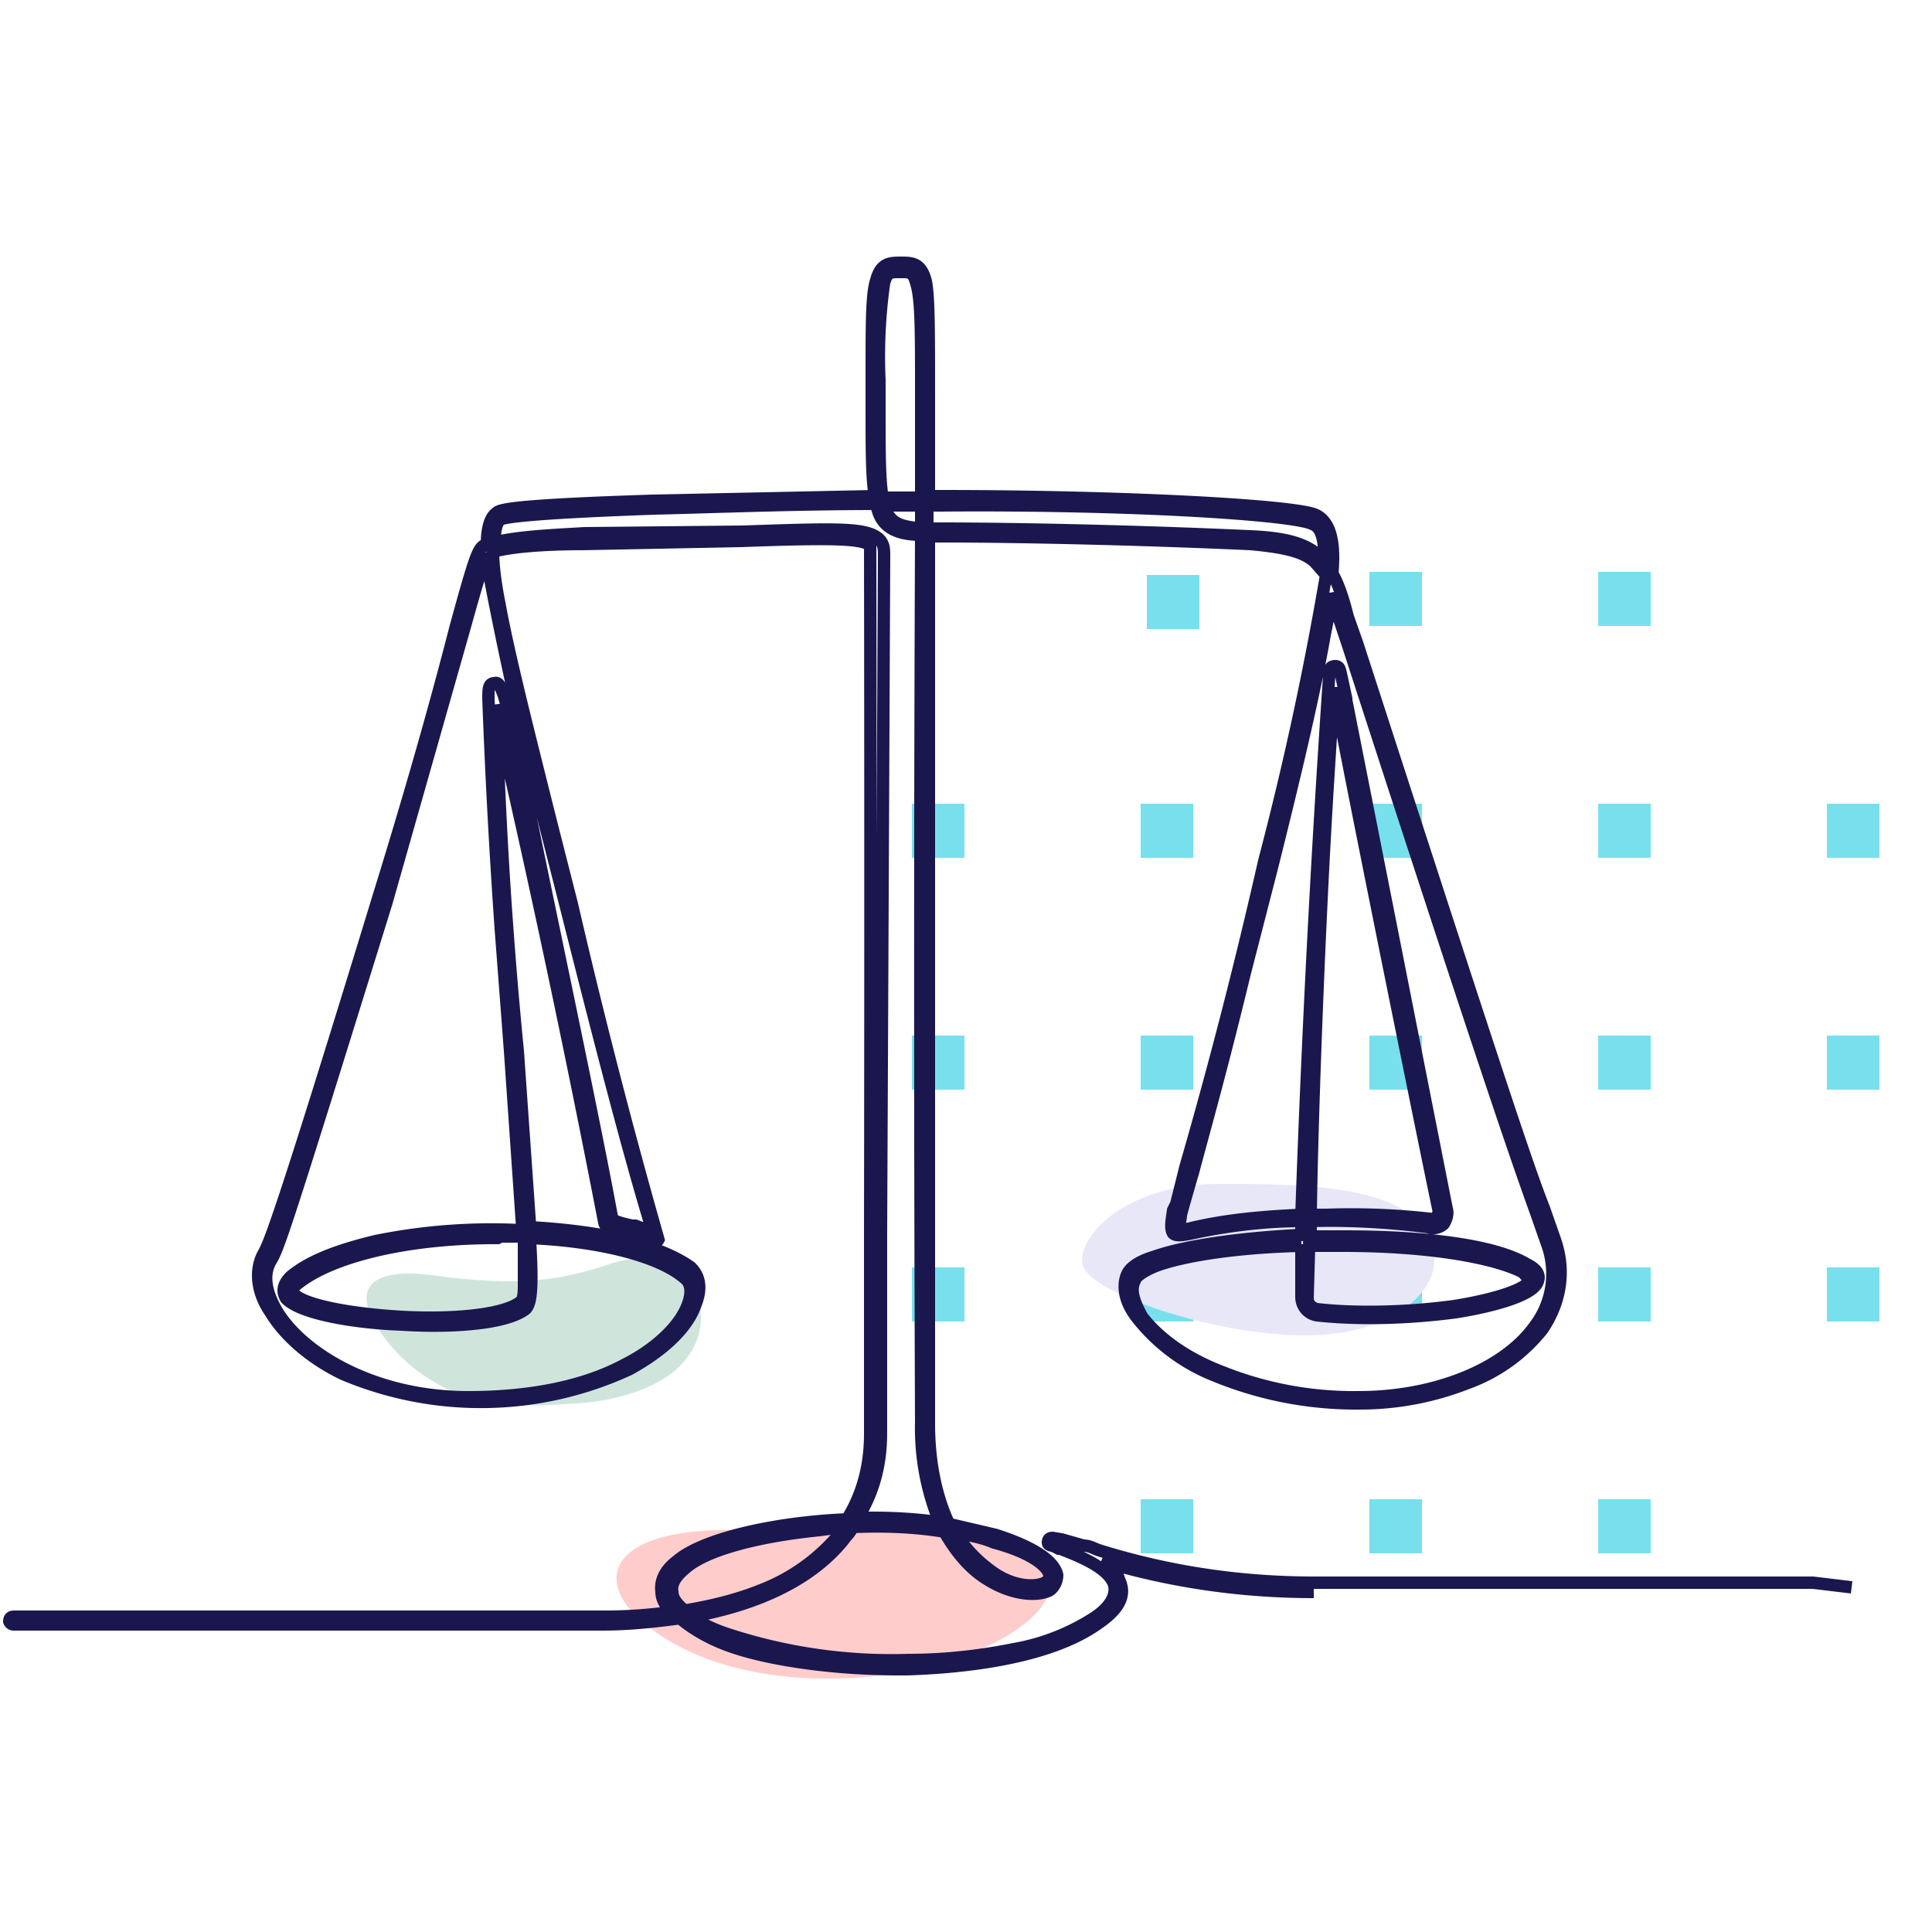 <svg xmlns="http://www.w3.org/2000/svg" width="125" height="125" fill="none">
  <path fill="#78E0ED" d="M77.6 37.2h-3.4v3.5h3.4v-3.5ZM92 37h-3.4v3.5H92V37Zm14.8 0h-3.4v3.5h3.4V37ZM62.4 52H59v3.5h3.4V52Zm14.8 0h-3.4v3.5h3.4V52ZM92 52h-3.4v3.5H92V52Zm14.8 0h-3.4v3.5h3.4V52Zm14.8 0h-3.4v3.5h3.4V52ZM62.4 67H59v3.5h3.4V67Zm14.8 0h-3.4v3.5h3.4V67ZM92 67h-3.4v3.5H92V67Zm14.8 0h-3.4v3.5h3.4V67Zm14.8 0h-3.4v3.5h3.4V67ZM62.4 82H59v3.5h3.4v-3.6Zm14.8 0h-3.4v3.5h3.4v-3.6ZM92 82h-3.4v3.5H92v-3.6Zm14.8 0h-3.4v3.5h3.4v-3.6Zm14.8 0h-3.4v3.5h3.4v-3.6ZM77.2 97h-3.4v3.5h3.4v-3.6ZM92 97h-3.4v3.5H92v-3.6Zm14.8 0h-3.4v3.5h3.4v-3.6Z"/>
  <path fill="#FCC" fill-rule="evenodd" d="M61.5 98.9c-3.8-.2-10.8 0-15.1.1-7.2.2-8 3.5-4.5 6.2 7 5.6 21.2 3.6 25.3-1 2.1-2.6.7-5-5.7-5.3Z" clip-rule="evenodd"/>
  <path fill="#CFE5DC" fill-rule="evenodd" d="M24.2 85.5c1.4 2.5 3.5 3.8 5 4.5 2.6 1.1 5.2 1 8 .8 2.5-.1 5.8-1 7.2-2.9 2.2-2.6.6-8-5-6.1-3 1-5.7 1.5-11.5.7-3-.4-5.2.3-3.7 3Z" clip-rule="evenodd"/>
  <path fill="#E8E7F8" d="M92.8 81.6c0 2-2.7 4.8-8.4 4.8-5.8 0-14.4-2.8-14.4-4.8s3.2-5 8.9-5 13.9 0 13.9 5Z"/>
  <path stroke="#1A174F" stroke-width=".8" d="M85 103c-4.8 0-9.4-.7-13.7-2 .5.3 1 .7 1.1 1.2.5 1 0 1.9-1.3 2.8-3.3 2.4-9.2 2.9-12.4 3h-.6c-4.5 0-9-.7-11.4-1.7-1-.4-2-1-2.7-1.6-1.5.2-3.2.4-5 .4H.9a.3.3 0 0 1-.3-.2c0-.2.1-.3.3-.3H39c1.6 0 3-.1 4.4-.3-.3-.4-.6-.8-.6-1.3-.1-.7.2-1.4 1-2 1.6-1.4 6.2-2.5 11-2.7 1.5-2.4 1.5-4.8 1.5-5.7V79.8a13958.2 13958.2 0 0 0 0-44.5c-.5-.5-2.8-.5-8.4-.3l-10.2.2c-2.7 0-4.8.2-5.8.5 0 1 .2 2.3.4 3.3.6 3.3 1.8 8 3.3 14l1.4 5.5a442.4 442.4 0 0 0 5.6 21.7c-.1.2-.4.1-1 0l-.7-.3h-.2c-1.1-.3-1.5-.4-1.6-.8a934 934 0 0 0-6.2-29.5l-.5-2.4-.3-1.6A310.6 310.6 0 0 0 33.5 68l.8 11.4c1.8.1 3.6.3 5.1.6 2.4.5 4.2 1.2 5.3 2 .6.6.7 1.4.3 2.4-.5 1.5-2.1 3-4.3 4.2a22.9 22.9 0 0 1-18.5.3c-2.1-1-3.8-2.5-4.7-4-.9-1.3-1-2.7-.5-3.7.4-.7.9-1.6 7.5-23.2 2.6-8.4 4.1-14 5-17.5 1.1-4 1.4-5 1.8-5.2h.2c0-1.1.2-1.8.6-2.1.2-.2.6-.5 10.1-.8l14.4-.3c-.2-1.2-.2-3-.2-5.7v-1.9c0-3.8 0-5.5.3-6.4.3-1.1.9-1.1 1.6-1.1.7 0 1.3 0 1.6 1.2.2 1 .2 3.2.2 7v6.9h.7c12 0 22.9.6 24.3 1.2.9.4 1.3 1.6 1.1 3.8.4.7.7 1.6 1 2.8l.6 1.7c9.4 29 11 33.8 12.1 36.6l.7 2c.7 2 .4 4-.8 5.8a11 11 0 0 1-4.9 3.5 19 19 0 0 1-7 1.3 24 24 0 0 1-9.3-1.8 12 12 0 0 1-5-3.7c-.8-1-1-2-.7-2.8.2-.5.8-.9 1.8-1.2 2-.7 5.5-1.2 9.5-1.4V79c-2.3 0-4.8.3-7.1.8-.5.1-1 .2-1.2 0-.2-.3-.1-.8 0-1.5l.2-.4.6-2.4a350.7 350.7 0 0 0 5.1-19.8 213.5 213.5 0 0 0 4-18.5l-.7-.8c-.7-.7-2-1-4.2-1.2-6.6-.3-14.5-.5-20.1-.5h-.7v57.4c0 2.6.5 4.8 1.3 6.5l3 .7c2.5.8 3.8 1.7 4 2.6 0 .4-.2.8-.5 1-.8.4-2.4.3-4-.7-.5-.3-1.5-1-2.5-2.6a8 8 0 0 1-.3-.5c-1.8-.3-3.8-.4-6-.3 0 .3-.3.5-.5.8-2 2.5-5.4 4.2-9.9 5 .6.4 1.4.8 2.3 1.1a34 34 0 0 0 11.8 1.7c2.5 0 4.8-.3 6.8-.7a14 14 0 0 0 5.3-2.1c1-.7 1.3-1.4 1.2-2-.3-1.2-2.5-2-3.5-2.4h-.1l-.4-.2s-.3 0-.3-.2.1-.3.3-.3l.6.1 1.4.4c.4 0 .7.2 1 .3 4.5 1.4 9.1 2.1 14 2.1h32.2l2.5.3m-65.3-3.9L53 99c-4 .4-7.4 1.3-8.7 2.5-.6.5-.9 1-.8 1.5 0 .4.3.8.8 1.2 1.8-.3 3.4-.7 4.9-1.3a12.4 12.4 0 0 0 5.4-4Zm7.3.4c1 1.5 2 2.2 2.4 2.5 1.4 1 2.8 1 3.4.7.2-.1.3-.3.3-.5-.1-.5-1-1.4-3.6-2.1-.7-.3-1.6-.5-2.5-.6Zm-5.3-1c1.5 0 3 .1 4.3.3a16 16 0 0 1-1.2-6.5 7169.6 7169.6 0 0 1 0-57.4c-1 0-1.8-.2-2.3-.7-.3-.3-.5-.7-.6-1.3-5.2 0-10.2.2-14.3.3-8.6.3-9.8.6-10 .7-.3.2-.4.8-.4 1.5 1.5-.4 4.2-.5 5.8-.6l10.2-.1c6-.2 8.1-.3 8.9.5.3.3.3.7.3 1L57 79.7v12.8c0 1 0 3.3-1.5 5.7h1ZM31.5 36c-.3.5-.8 2.3-1.5 4.8l-5 17.6c-6.7 21.6-7 22.4-7.5 23.2-.5.9-.3 2 .4 3.2 1.6 2.7 6.2 5.6 12.4 5.6 4 0 7.5-.7 10.1-2.1 2-1 3.6-2.5 4.1-3.9.3-.8.2-1.4-.2-1.7-1.6-1.4-5.4-2.4-10-2.6v.3c.2 3.3 0 4-.3 4.3-1.3 1-5 1.2-8 1-3-.1-6.6-.7-7.5-1.7-.1-.2-.4-.7.3-1.4 1.2-1 3-1.7 5.5-2.3a37.5 37.5 0 0 1 9.5-.7L33 68l-.6-7.9a455.4 455.4 0 0 1-.8-14.9c0-.6 0-1 .4-1 .3-.1.4.3.6.8a46.9 46.9 0 0 1 1 4.3c1.2 6.1 4.7 22.4 6 29.5.1.2.4.3 1.3.5h.2l.8.3h.3c-1.3-4.3-2.7-9.5-5.6-21l-1.4-5.5a268.4 268.4 0 0 1-3.8-17.3Zm52.7 44.6c-4 .1-7.5.6-9.4 1.3-1 .4-1.4.8-1.4 1-.3.6 0 1.4.5 2.3 1 1.3 2.7 2.6 5 3.5a23 23 0 0 0 9 1.7c4.9 0 9.4-1.8 11.4-4.6a5.6 5.6 0 0 0 .8-5.3l-.7-2c-1-2.8-2.7-7.5-12.1-36.5l-.6-1.8-.6-1.8c0 .8-.2 1.7-.4 2.7-.7 4-2 9.4-3.4 15l-1.8 7c-1.6 6.6-2.7 10.4-3.3 12.7a176.8 176.8 0 0 0-.8 2.8c0 .4-.2.8-.1 1l.6-.1c2.4-.6 5-.8 7.3-.9A1059.8 1059.8 0 0 1 86 43.7c0-.3 0-.6.4-.6.3 0 .3.3.4.7l.3 1.4v.1l6.5 32.9c.1.3 0 .7-.2 1a1 1 0 0 1-1 .2c-1.5-.2-4.4-.5-7.6-.4v1H87c5.5 0 9.8.6 11.8 1.8.8.4.8.8.7 1.1-.3 1-3.4 1.7-5.3 2-3 .4-6.3.5-9 .2-.6-.1-1-.6-1-1.2v-3.4Zm-52-.5H32c-5.7 0-10.6 1.2-12.8 3-.4.3-.2.5-.2.6.6.7 3.5 1.3 7 1.5 3.7.2 6.8-.2 7.7-1 0 0 .2 0 .2-1V80h-1.5Zm52.5.5-.1 3.4c0 .3.2.6.6.7 2.6.3 6 .2 8.9-.2 3.1-.5 4.7-1.2 4.8-1.6 0-.2-.2-.4-.4-.6-2-1-6.3-1.7-11.6-1.7h-2.2Zm1.1-2a46.3 46.3 0 0 1 7.1.3l.2-.5c-.1-.3-6-29.4-6.6-32.9v-.1l-.1-.9c-.2 1.2-.3 3.3-.5 6.4-.5 8-1 20.6-1.1 27.7h1ZM60.1 34.2h.7c5.6 0 13.5.2 20.1.5 2.4.1 3.7.5 4.6 1.4l.2.2c0-1.4-.2-2.2-.8-2.4-1.2-.6-11.5-1.3-24-1.2H60v1.5Zm-2.9-1.5c.1.4.3.7.5.9.4.4 1 .5 1.9.6v-1.5h-2.4Zm1-15.1c-.6 0-.8 0-1 .7a34 34 0 0 0-.3 6.3v2c0 2.6 0 4.4.2 5.6h2.5v-7c0-3.7 0-5.8-.3-6.8-.2-.8-.4-.8-1-.8Z"/>
</svg>
